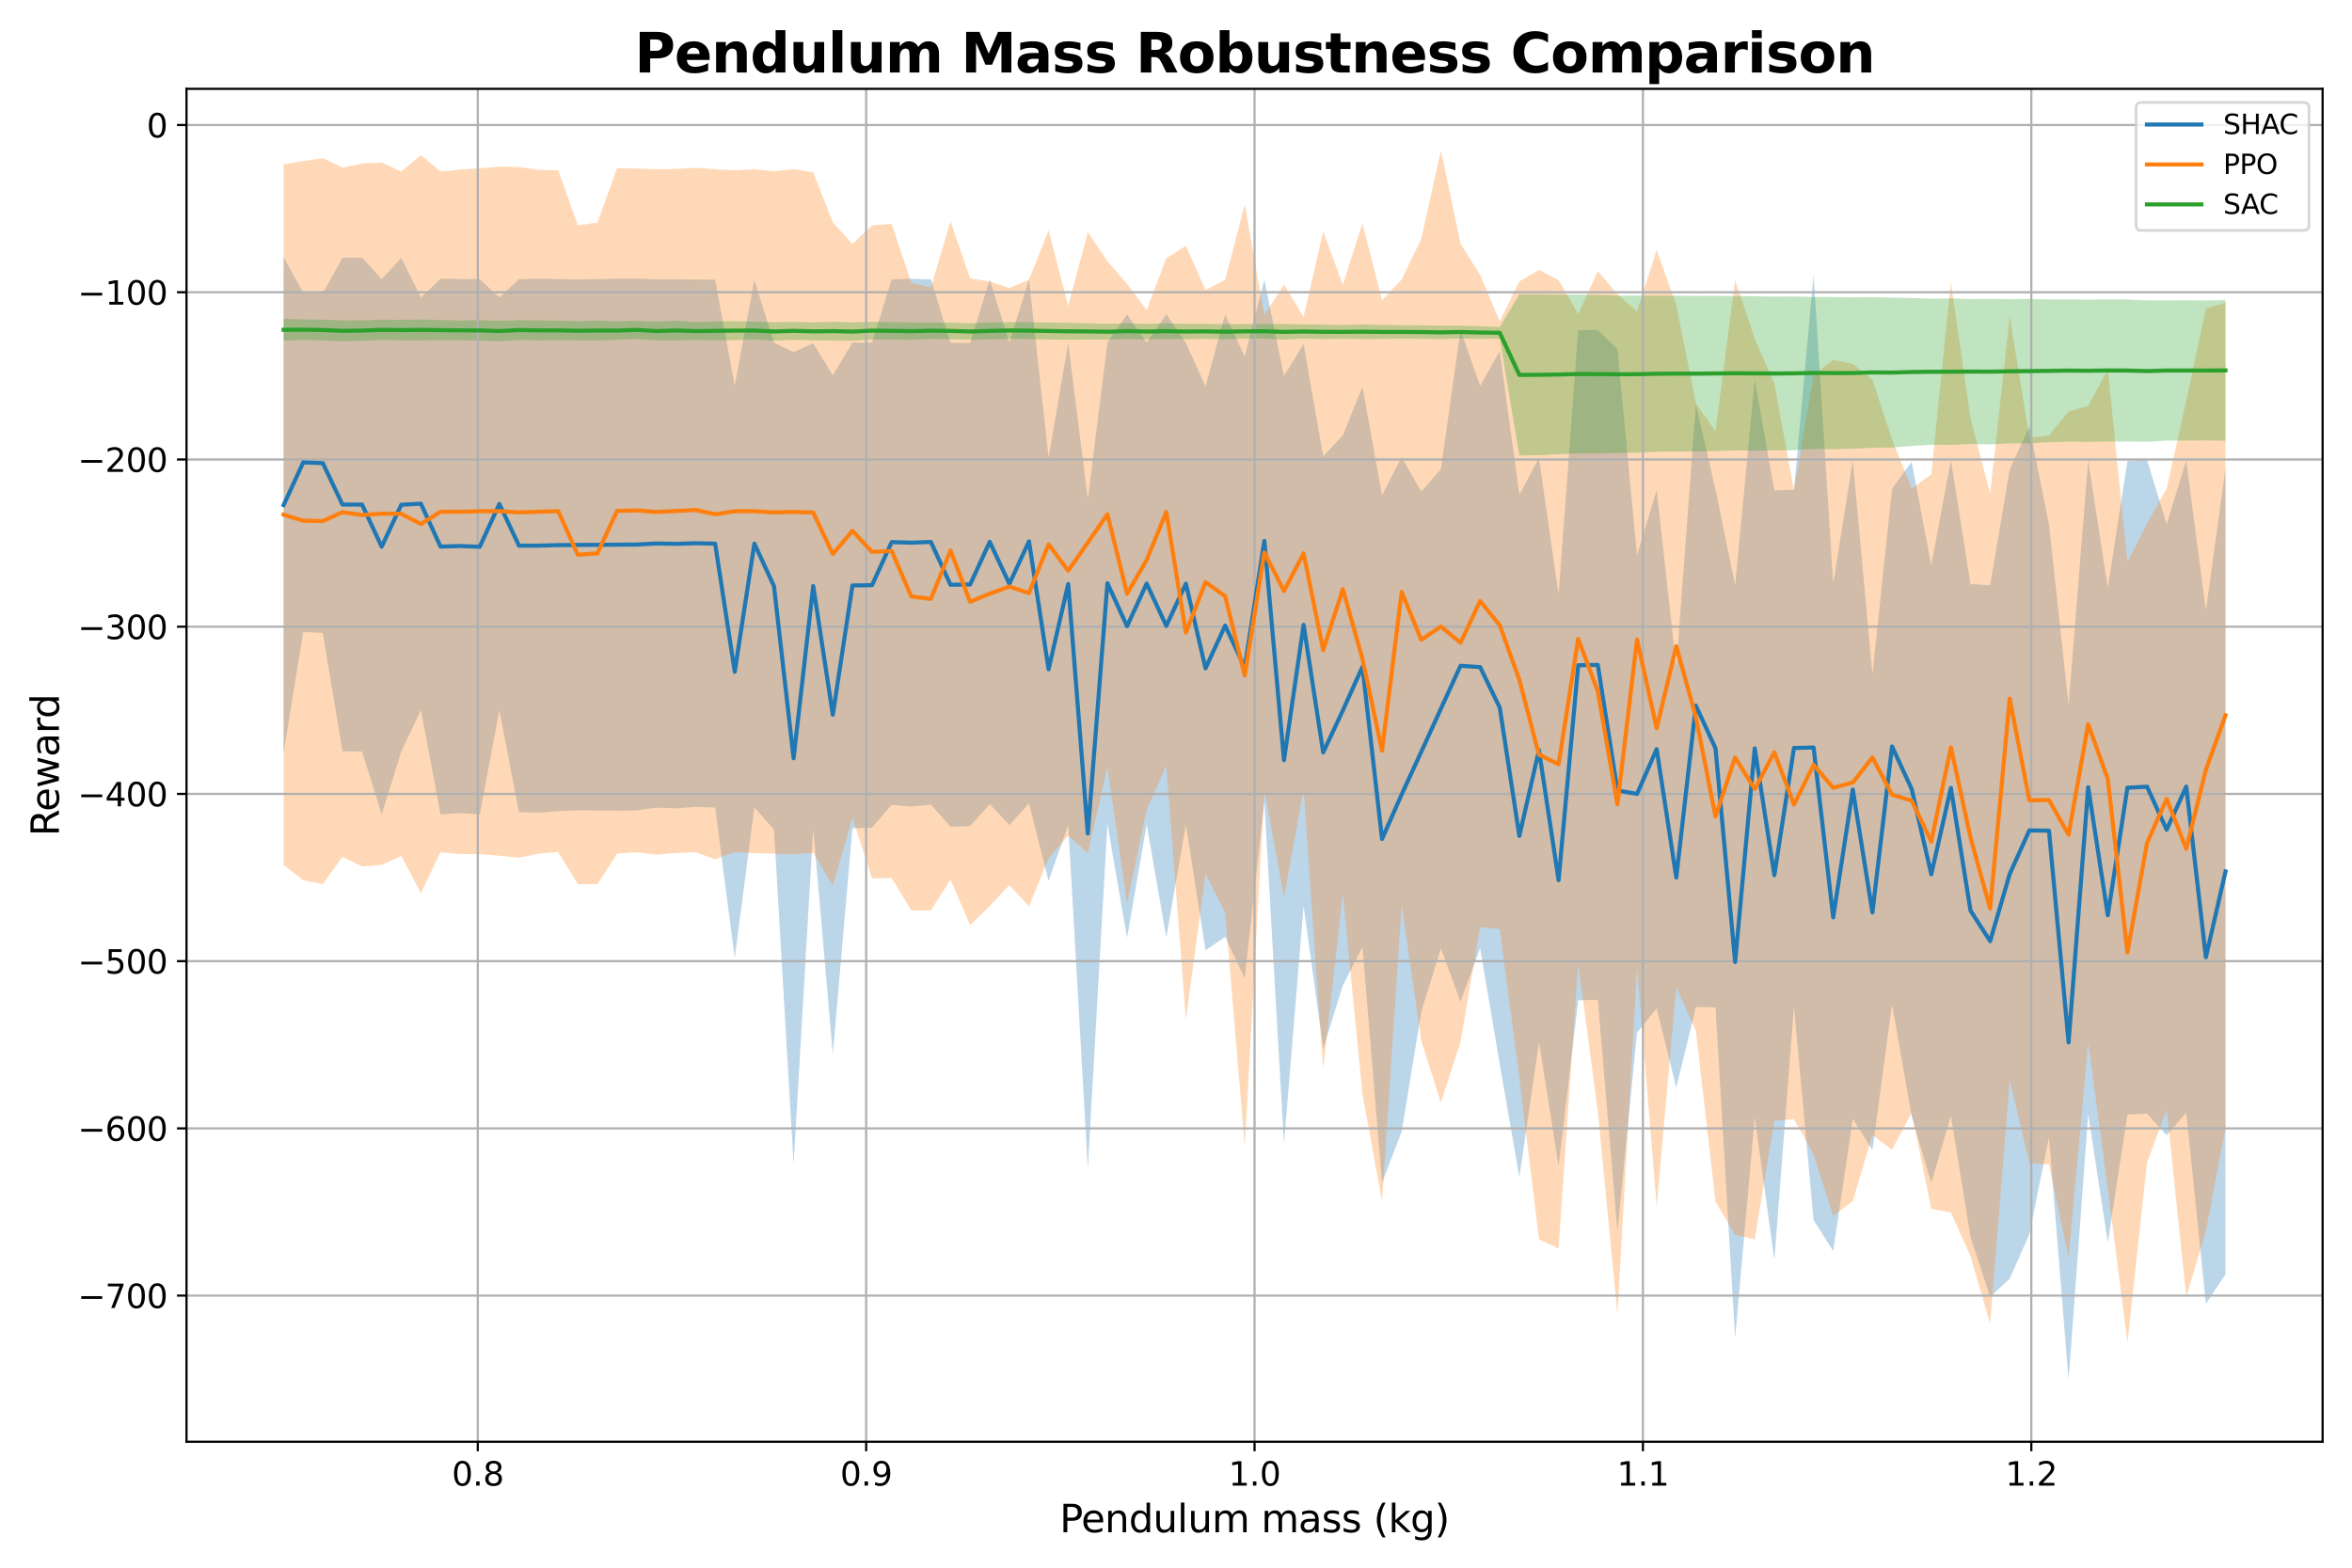 <?xml version="1.0" encoding="utf-8" standalone="no"?>
<!DOCTYPE svg PUBLIC "-//W3C//DTD SVG 1.1//EN"
  "http://www.w3.org/Graphics/SVG/1.1/DTD/svg11.dtd">
<svg xmlns:xlink="http://www.w3.org/1999/xlink" width="864pt" height="576pt" viewBox="0 0 864 576" xmlns="http://www.w3.org/2000/svg" version="1.1">
 <defs>
  <style type="text/css">*{stroke-linejoin: round; stroke-linecap: butt}</style>
 </defs>
 <g id="figure_1">
  <g id="patch_1">
   <path d="M 0 576 
L 864 576 
L 864 0 
L 0 0 
z
" style="fill: #ffffff"/>
  </g>
  <g id="axes_1">
   <g id="patch_2">
    <path d="M 68.51 529.72 
L 853.2 529.72 
L 853.2 32.64 
L 68.51 32.64 
z
" style="fill: #ffffff"/>
   </g>
   <g id="PolyCollection_1">
    <path d="M 104.178 94.516 
L 104.178 276.641 
L 111.383 232.182 
L 118.589 232.583 
L 125.795 276.04 
L 133 276.126 
L 140.206 299.22 
L 147.411 276.151 
L 154.617 260.843 
L 161.823 299.232 
L 169.028 298.752 
L 176.234 299.246 
L 183.439 261.027 
L 190.645 298.405 
L 197.851 298.549 
L 205.056 298.057 
L 212.262 297.754 
L 219.467 297.796 
L 226.673 297.863 
L 233.879 297.774 
L 241.084 296.739 
L 248.29 297.002 
L 255.495 296.49 
L 262.701 296.693 
L 269.907 351.983 
L 277.112 296.633 
L 284.318 304.789 
L 291.523 427.84 
L 298.729 304.437 
L 305.935 387.339 
L 313.14 304.354 
L 320.346 304.075 
L 327.551 295.733 
L 334.757 296.332 
L 341.963 295.63 
L 349.168 303.738 
L 356.374 303.516 
L 363.579 295.468 
L 370.785 303.17 
L 377.991 295.151 
L 385.196 323.648 
L 392.402 303.122 
L 399.607 429.069 
L 406.813 302.783 
L 414.019 344.59 
L 421.224 302.947 
L 428.43 344.434 
L 435.635 302.942 
L 442.841 349.161 
L 450.047 344.201 
L 457.252 359.403 
L 464.458 294.692 
L 471.663 420.426 
L 478.869 332.795 
L 486.075 385.265 
L 493.28 362.103 
L 500.486 347.933 
L 507.691 434.58 
L 514.897 415.776 
L 522.103 371.806 
L 529.308 348.448 
L 536.514 368.06 
L 543.719 348.399 
L 550.925 390.959 
L 558.131 432.555 
L 565.336 382.846 
L 572.542 428.362 
L 579.747 367.518 
L 586.953 367.326 
L 594.159 452.528 
L 601.364 379.383 
L 608.57 370.485 
L 615.775 399.672 
L 622.981 369.993 
L 630.187 370.099 
L 637.392 491.788 
L 644.598 410.387 
L 651.803 462.952 
L 659.009 369.698 
L 666.215 448.251 
L 673.42 459.665 
L 680.626 411.024 
L 687.831 422.633 
L 695.037 368.996 
L 702.243 410.125 
L 709.448 434.703 
L 716.654 409.972 
L 723.859 454.487 
L 731.065 476.544 
L 738.271 469.773 
L 745.476 453.462 
L 752.682 417.77 
L 759.887 507.125 
L 767.093 409.361 
L 774.299 456.474 
L 781.504 409.549 
L 788.71 409.163 
L 795.915 417.124 
L 803.121 408.827 
L 810.327 479.087 
L 817.532 468.232 
L 817.532 172.152 
L 817.532 172.152 
L 810.327 224.333 
L 803.121 169.192 
L 795.915 192.594 
L 788.71 168.929 
L 781.504 169.316 
L 774.299 216.081 
L 767.093 169.122 
L 759.887 258.886 
L 752.682 192.639 
L 745.476 156.76 
L 738.271 172.441 
L 731.065 215.056 
L 723.859 214.608 
L 716.654 169.029 
L 709.448 207.754 
L 702.243 169.675 
L 695.037 179.525 
L 687.831 247.812 
L 680.626 169.204 
L 673.42 214.435 
L 666.215 101.03 
L 659.009 179.948 
L 651.803 180.172 
L 644.598 139.536 
L 637.392 215.156 
L 630.187 179.828 
L 622.981 148.556 
L 615.775 245.16 
L 608.57 179.976 
L 601.364 204.04 
L 594.159 128.301 
L 586.953 121.278 
L 579.747 121.323 
L 572.542 218.403 
L 565.336 168.38 
L 558.131 181.748 
L 550.925 128.993 
L 543.719 141.813 
L 536.514 121.182 
L 529.308 172.355 
L 522.103 180.628 
L 514.897 167.996 
L 507.691 181.929 
L 500.486 142.086 
L 493.28 159.966 
L 486.075 167.671 
L 478.869 126.376 
L 471.663 138.172 
L 464.458 102.796 
L 457.252 131.001 
L 450.047 115.525 
L 442.841 141.971 
L 435.635 125.939 
L 428.43 115.494 
L 421.224 125.888 
L 414.019 115.575 
L 406.813 125.797 
L 399.607 183.412 
L 392.402 126.026 
L 385.196 168.171 
L 377.991 102.648 
L 370.785 125.894 
L 363.579 102.697 
L 356.374 125.989 
L 349.168 125.973 
L 341.963 102.636 
L 334.757 102.431 
L 327.551 102.638 
L 320.346 125.924 
L 313.14 125.864 
L 305.935 137.866 
L 298.729 126.114 
L 291.523 129.365 
L 284.318 125.94 
L 277.112 102.85 
L 269.907 141.654 
L 262.701 102.791 
L 255.495 102.711 
L 248.29 102.634 
L 241.084 102.646 
L 233.879 102.397 
L 226.673 102.377 
L 219.467 102.564 
L 212.262 102.701 
L 205.056 102.521 
L 197.851 102.397 
L 190.645 102.568 
L 183.439 109.304 
L 176.234 102.541 
L 169.028 102.497 
L 161.823 102.421 
L 154.617 109.323 
L 147.411 94.751 
L 140.206 102.545 
L 133 94.657 
L 125.795 94.717 
L 118.589 107.742 
L 111.383 107.61 
L 104.178 94.516 
z
" clip-path="url(#pcc182e2a56)" style="fill: #1f77b4; fill-opacity: 0.3"/>
   </g>
   <g id="PolyCollection_2">
    <path d="M 104.178 60.385 
L 104.178 317.813 
L 111.383 323.44 
L 118.589 324.815 
L 125.795 314.847 
L 133 318.351 
L 140.206 317.79 
L 147.411 314.541 
L 154.617 328.112 
L 161.823 313.112 
L 169.028 313.791 
L 176.234 313.844 
L 183.439 314.412 
L 190.645 315.152 
L 197.851 313.639 
L 205.056 313.045 
L 212.262 324.861 
L 219.467 324.865 
L 226.673 313.633 
L 233.879 313.145 
L 241.084 314.016 
L 248.29 313.448 
L 255.495 313.099 
L 262.701 315.718 
L 269.907 313.078 
L 277.112 313.495 
L 284.318 313.638 
L 291.523 313.95 
L 298.729 313.333 
L 305.935 325.423 
L 313.14 300.454 
L 320.346 322.732 
L 327.551 322.629 
L 334.757 334.506 
L 341.963 334.482 
L 349.168 323.194 
L 356.374 339.905 
L 363.579 332.882 
L 370.785 325.208 
L 377.991 333.068 
L 385.196 315.398 
L 392.402 307.048 
L 399.607 313.466 
L 406.813 281.943 
L 414.019 331.96 
L 421.224 297.594 
L 428.43 281.329 
L 435.635 374.577 
L 442.841 321.182 
L 450.047 335.225 
L 457.252 421.218 
L 464.458 290.162 
L 471.663 329.676 
L 478.869 290.17 
L 486.075 392.681 
L 493.28 328.34 
L 500.486 401.949 
L 507.691 441.396 
L 514.897 332.296 
L 522.103 382.417 
L 529.308 405.153 
L 536.514 382.818 
L 543.719 340.655 
L 550.925 341.375 
L 558.131 396.172 
L 565.336 455.357 
L 572.542 458.736 
L 579.747 354.082 
L 586.953 408.397 
L 594.159 482.944 
L 601.364 355.503 
L 608.57 443.339 
L 615.775 362.686 
L 622.981 378.799 
L 630.187 441.585 
L 637.392 453.668 
L 644.598 455.392 
L 651.803 411.817 
L 659.009 411.187 
L 666.215 424.203 
L 673.42 446.715 
L 680.626 441.287 
L 687.831 417.043 
L 695.037 422.44 
L 702.243 408.866 
L 709.448 444.114 
L 716.654 445.533 
L 723.859 461.594 
L 731.065 486.359 
L 738.271 397.048 
L 745.476 427.34 
L 752.682 427.858 
L 759.887 462.109 
L 767.093 383.057 
L 774.299 436.794 
L 781.504 493.348 
L 788.71 427.189 
L 795.915 407.559 
L 803.121 476.555 
L 810.327 452.33 
L 817.532 414.332 
L 817.532 111.248 
L 817.532 111.248 
L 810.327 113.337 
L 803.121 147.178 
L 795.915 179.526 
L 788.71 192.238 
L 781.504 206.482 
L 774.299 135.718 
L 767.093 149.145 
L 759.887 151.225 
L 752.682 160.013 
L 745.476 160.726 
L 738.271 116.339 
L 731.065 181.317 
L 723.859 153.753 
L 716.654 103.611 
L 709.448 174.254 
L 702.243 179.471 
L 695.037 161.508 
L 687.831 139.538 
L 680.626 133.715 
L 673.42 132.185 
L 666.215 137.878 
L 659.009 180.091 
L 651.803 140.995 
L 644.598 124.438 
L 637.392 103.005 
L 630.187 158.469 
L 622.981 148.231 
L 615.775 112.154 
L 608.57 91.769 
L 601.364 114.41 
L 594.159 108.092 
L 586.953 99.602 
L 579.747 115.408 
L 572.542 102.883 
L 565.336 99.204 
L 558.131 103.36 
L 550.925 118.055 
L 543.719 100.992 
L 536.514 89.481 
L 529.308 55.235 
L 522.103 87.746 
L 514.897 102.677 
L 507.691 110.316 
L 500.486 82.071 
L 493.28 104.603 
L 486.075 85.002 
L 478.869 116.484 
L 471.663 104.55 
L 464.458 115.79 
L 457.252 75.14 
L 450.047 102.853 
L 442.841 106.565 
L 435.635 90.322 
L 428.43 94.903 
L 421.224 113.89 
L 414.019 104.333 
L 406.813 95.932 
L 399.607 85.301 
L 392.402 112.367 
L 385.196 84.608 
L 377.991 102.784 
L 370.785 105.814 
L 363.579 103.378 
L 356.374 102.302 
L 349.168 81.288 
L 341.963 105.63 
L 334.757 103.823 
L 327.551 82.261 
L 320.346 82.788 
L 313.14 89.614 
L 305.935 81.711 
L 298.729 63.323 
L 291.523 62.161 
L 284.318 62.92 
L 277.112 62.186 
L 269.907 62.603 
L 262.701 62.177 
L 255.495 61.633 
L 248.29 62.082 
L 241.084 62.185 
L 233.879 61.932 
L 226.673 61.788 
L 219.467 81.758 
L 212.262 82.792 
L 205.056 62.568 
L 197.851 62.395 
L 190.645 61.349 
L 183.439 61.234 
L 176.234 61.843 
L 169.028 62.306 
L 161.823 62.981 
L 154.617 56.991 
L 147.411 63.015 
L 140.206 59.681 
L 133 60.1 
L 125.795 61.56 
L 118.589 58.105 
L 111.383 59.175 
L 104.178 60.385 
z
" clip-path="url(#pcc182e2a56)" style="fill: #ff7f0e; fill-opacity: 0.3"/>
   </g>
   <g id="PolyCollection_3">
    <path d="M 104.178 117.131 
L 104.178 125.218 
L 111.383 124.904 
L 118.589 125.079 
L 125.795 125.38 
L 133 125.222 
L 140.206 124.906 
L 147.411 125.042 
L 154.617 125.036 
L 161.823 125.006 
L 169.028 124.993 
L 176.234 125.172 
L 183.439 125.384 
L 190.645 124.911 
L 197.851 125.05 
L 205.056 124.966 
L 212.262 125.042 
L 219.467 125.129 
L 226.673 124.815 
L 233.879 124.556 
L 241.084 125.063 
L 248.29 125.038 
L 255.495 124.948 
L 262.701 125.003 
L 269.907 124.982 
L 277.112 124.733 
L 284.318 125.171 
L 291.523 124.869 
L 298.729 125.051 
L 305.935 125.119 
L 313.14 125.212 
L 320.346 124.749 
L 327.551 124.746 
L 334.757 124.856 
L 341.963 124.5 
L 349.168 124.653 
L 356.374 124.797 
L 363.579 124.701 
L 370.785 124.473 
L 377.991 124.594 
L 385.196 124.75 
L 392.402 124.85 
L 399.607 124.756 
L 406.813 124.778 
L 414.019 124.545 
L 421.224 124.649 
L 428.43 124.537 
L 435.635 124.632 
L 442.841 124.528 
L 450.047 124.642 
L 457.252 124.419 
L 464.458 124.423 
L 471.663 124.799 
L 478.869 124.411 
L 486.075 124.589 
L 493.28 124.475 
L 500.486 124.576 
L 507.691 124.531 
L 514.897 124.461 
L 522.103 124.51 
L 529.308 124.61 
L 536.514 124.325 
L 543.719 124.532 
L 550.925 124.411 
L 558.131 167.331 
L 565.336 167.279 
L 572.542 166.887 
L 579.747 166.614 
L 586.953 166.568 
L 594.159 166.434 
L 601.364 166.321 
L 608.57 165.985 
L 615.775 165.917 
L 622.981 165.865 
L 630.187 165.736 
L 637.392 165.502 
L 644.598 165.533 
L 651.803 165.482 
L 659.009 165.4 
L 666.215 164.938 
L 673.42 165.029 
L 680.626 164.869 
L 687.831 164.498 
L 695.037 164.437 
L 702.243 163.855 
L 709.448 163.431 
L 716.654 163.481 
L 723.859 163.137 
L 731.065 163.297 
L 738.271 162.92 
L 745.476 162.905 
L 752.682 162.484 
L 759.887 162.288 
L 767.093 162.369 
L 774.299 162.217 
L 781.504 162.221 
L 788.71 162.305 
L 795.915 161.862 
L 803.121 161.883 
L 810.327 161.85 
L 817.532 161.921 
L 817.532 110.263 
L 817.532 110.263 
L 810.327 110.415 
L 803.121 110.368 
L 795.915 110.384 
L 788.71 110.394 
L 781.504 110.054 
L 774.299 110.015 
L 767.093 110.085 
L 759.887 110.017 
L 752.682 110.041 
L 745.476 109.802 
L 738.271 109.928 
L 731.065 109.808 
L 723.859 109.898 
L 716.654 109.652 
L 709.448 109.771 
L 702.243 109.487 
L 695.037 109.356 
L 687.831 109.163 
L 680.626 109.255 
L 673.42 109.111 
L 666.215 109.107 
L 659.009 108.944 
L 651.803 108.978 
L 644.598 108.857 
L 637.392 108.796 
L 630.187 108.687 
L 622.981 108.722 
L 615.775 108.646 
L 608.57 108.667 
L 601.364 108.637 
L 594.159 108.594 
L 586.953 108.337 
L 579.747 108.22 
L 572.542 108.316 
L 565.336 108.165 
L 558.131 108.159 
L 550.925 120.147 
L 543.719 119.833 
L 536.514 119.651 
L 529.308 119.649 
L 522.103 119.506 
L 514.897 119.462 
L 507.691 119.38 
L 500.486 119.165 
L 493.28 119.395 
L 486.075 119.233 
L 478.869 119.192 
L 471.663 119.067 
L 464.458 118.996 
L 457.252 119.055 
L 450.047 119.121 
L 442.841 118.972 
L 435.635 118.989 
L 428.43 118.828 
L 421.224 118.978 
L 414.019 118.778 
L 406.813 118.976 
L 399.607 118.775 
L 392.402 118.591 
L 385.196 118.473 
L 377.991 118.397 
L 370.785 118.36 
L 363.579 118.462 
L 356.374 118.771 
L 349.168 118.525 
L 341.963 118.513 
L 334.757 118.48 
L 327.551 118.368 
L 320.346 118.214 
L 313.14 118.441 
L 305.935 118.198 
L 298.729 118.451 
L 291.523 118.236 
L 284.318 118.394 
L 277.112 118.172 
L 269.907 117.973 
L 262.701 118.099 
L 255.495 118.328 
L 248.29 117.798 
L 241.084 118.204 
L 233.879 117.867 
L 226.673 118.109 
L 219.467 117.77 
L 212.262 118.011 
L 205.056 117.789 
L 197.851 117.703 
L 190.645 117.639 
L 183.439 117.847 
L 176.234 117.637 
L 169.028 117.762 
L 161.823 117.576 
L 154.617 117.406 
L 147.411 117.514 
L 140.206 117.475 
L 133 117.688 
L 125.795 117.746 
L 118.589 117.43 
L 111.383 117.373 
L 104.178 117.131 
z
" clip-path="url(#pcc182e2a56)" style="fill: #2ca02c; fill-opacity: 0.3"/>
   </g>
   <g id="matplotlib.axis_1">
    <g id="xtick_1">
     <g id="line2d_1">
      <path d="M 175.513 529.72 
L 175.513 32.64 
" clip-path="url(#pcc182e2a56)" style="fill: none; stroke: #b0b0b0; stroke-width: 0.8; stroke-linecap: square"/>
     </g>
     <g id="line2d_2">
      <defs>
       <path id="m7dbadd5d5d" d="M 0 0 
L 0 3.5 
" style="stroke: #000000; stroke-width: 0.8"/>
      </defs>
      <g>
       <use xlink:href="#m7dbadd5d5d" x="175.513" y="529.72" style="stroke: #000000; stroke-width: 0.8"/>
      </g>
     </g>
     <g id="text_1">
      <!-- 0.8 -->
      <g transform="translate(165.971 545.838) scale(0.12 -0.12)">
       <defs>
        <path id="DejaVuSans-30" d="M 2034 4250 
Q 1547 4250 1301 3770 
Q 1056 3291 1056 2328 
Q 1056 1369 1301 889 
Q 1547 409 2034 409 
Q 2525 409 2770 889 
Q 3016 1369 3016 2328 
Q 3016 3291 2770 3770 
Q 2525 4250 2034 4250 
z
M 2034 4750 
Q 2819 4750 3233 4129 
Q 3647 3509 3647 2328 
Q 3647 1150 3233 529 
Q 2819 -91 2034 -91 
Q 1250 -91 836 529 
Q 422 1150 422 2328 
Q 422 3509 836 4129 
Q 1250 4750 2034 4750 
z
" transform="scale(0.016)"/>
        <path id="DejaVuSans-2e" d="M 684 794 
L 1344 794 
L 1344 0 
L 684 0 
L 684 794 
z
" transform="scale(0.016)"/>
        <path id="DejaVuSans-38" d="M 2034 2216 
Q 1584 2216 1326 1975 
Q 1069 1734 1069 1313 
Q 1069 891 1326 650 
Q 1584 409 2034 409 
Q 2484 409 2743 651 
Q 3003 894 3003 1313 
Q 3003 1734 2745 1975 
Q 2488 2216 2034 2216 
z
M 1403 2484 
Q 997 2584 770 2862 
Q 544 3141 544 3541 
Q 544 4100 942 4425 
Q 1341 4750 2034 4750 
Q 2731 4750 3128 4425 
Q 3525 4100 3525 3541 
Q 3525 3141 3298 2862 
Q 3072 2584 2669 2484 
Q 3125 2378 3379 2068 
Q 3634 1759 3634 1313 
Q 3634 634 3220 271 
Q 2806 -91 2034 -91 
Q 1263 -91 848 271 
Q 434 634 434 1313 
Q 434 1759 690 2068 
Q 947 2378 1403 2484 
z
M 1172 3481 
Q 1172 3119 1398 2916 
Q 1625 2713 2034 2713 
Q 2441 2713 2670 2916 
Q 2900 3119 2900 3481 
Q 2900 3844 2670 4047 
Q 2441 4250 2034 4250 
Q 1625 4250 1398 4047 
Q 1172 3844 1172 3481 
z
" transform="scale(0.016)"/>
       </defs>
       <use xlink:href="#DejaVuSans-30"/>
       <use xlink:href="#DejaVuSans-2e" x="63.623"/>
       <use xlink:href="#DejaVuSans-38" x="95.41"/>
      </g>
     </g>
    </g>
    <g id="xtick_2">
     <g id="line2d_3">
      <path d="M 318.184 529.72 
L 318.184 32.64 
" clip-path="url(#pcc182e2a56)" style="fill: none; stroke: #b0b0b0; stroke-width: 0.8; stroke-linecap: square"/>
     </g>
     <g id="line2d_4">
      <g>
       <use xlink:href="#m7dbadd5d5d" x="318.184" y="529.72" style="stroke: #000000; stroke-width: 0.8"/>
      </g>
     </g>
     <g id="text_2">
      <!-- 0.9 -->
      <g transform="translate(308.642 545.838) scale(0.12 -0.12)">
       <defs>
        <path id="DejaVuSans-39" d="M 703 97 
L 703 672 
Q 941 559 1184 500 
Q 1428 441 1663 441 
Q 2288 441 2617 861 
Q 2947 1281 2994 2138 
Q 2813 1869 2534 1725 
Q 2256 1581 1919 1581 
Q 1219 1581 811 2004 
Q 403 2428 403 3163 
Q 403 3881 828 4315 
Q 1253 4750 1959 4750 
Q 2769 4750 3195 4129 
Q 3622 3509 3622 2328 
Q 3622 1225 3098 567 
Q 2575 -91 1691 -91 
Q 1453 -91 1209 -44 
Q 966 3 703 97 
z
M 1959 2075 
Q 2384 2075 2632 2365 
Q 2881 2656 2881 3163 
Q 2881 3666 2632 3958 
Q 2384 4250 1959 4250 
Q 1534 4250 1286 3958 
Q 1038 3666 1038 3163 
Q 1038 2656 1286 2365 
Q 1534 2075 1959 2075 
z
" transform="scale(0.016)"/>
       </defs>
       <use xlink:href="#DejaVuSans-30"/>
       <use xlink:href="#DejaVuSans-2e" x="63.623"/>
       <use xlink:href="#DejaVuSans-39" x="95.41"/>
      </g>
     </g>
    </g>
    <g id="xtick_3">
     <g id="line2d_5">
      <path d="M 460.855 529.72 
L 460.855 32.64 
" clip-path="url(#pcc182e2a56)" style="fill: none; stroke: #b0b0b0; stroke-width: 0.8; stroke-linecap: square"/>
     </g>
     <g id="line2d_6">
      <g>
       <use xlink:href="#m7dbadd5d5d" x="460.855" y="529.72" style="stroke: #000000; stroke-width: 0.8"/>
      </g>
     </g>
     <g id="text_3">
      <!-- 1.0 -->
      <g transform="translate(451.313 545.838) scale(0.12 -0.12)">
       <defs>
        <path id="DejaVuSans-31" d="M 794 531 
L 1825 531 
L 1825 4091 
L 703 3866 
L 703 4441 
L 1819 4666 
L 2450 4666 
L 2450 531 
L 3481 531 
L 3481 0 
L 794 0 
L 794 531 
z
" transform="scale(0.016)"/>
       </defs>
       <use xlink:href="#DejaVuSans-31"/>
       <use xlink:href="#DejaVuSans-2e" x="63.623"/>
       <use xlink:href="#DejaVuSans-30" x="95.41"/>
      </g>
     </g>
    </g>
    <g id="xtick_4">
     <g id="line2d_7">
      <path d="M 603.526 529.72 
L 603.526 32.64 
" clip-path="url(#pcc182e2a56)" style="fill: none; stroke: #b0b0b0; stroke-width: 0.8; stroke-linecap: square"/>
     </g>
     <g id="line2d_8">
      <g>
       <use xlink:href="#m7dbadd5d5d" x="603.526" y="529.72" style="stroke: #000000; stroke-width: 0.8"/>
      </g>
     </g>
     <g id="text_4">
      <!-- 1.1 -->
      <g transform="translate(593.984 545.838) scale(0.12 -0.12)">
       <use xlink:href="#DejaVuSans-31"/>
       <use xlink:href="#DejaVuSans-2e" x="63.623"/>
       <use xlink:href="#DejaVuSans-31" x="95.41"/>
      </g>
     </g>
    </g>
    <g id="xtick_5">
     <g id="line2d_9">
      <path d="M 746.197 529.72 
L 746.197 32.64 
" clip-path="url(#pcc182e2a56)" style="fill: none; stroke: #b0b0b0; stroke-width: 0.8; stroke-linecap: square"/>
     </g>
     <g id="line2d_10">
      <g>
       <use xlink:href="#m7dbadd5d5d" x="746.197" y="529.72" style="stroke: #000000; stroke-width: 0.8"/>
      </g>
     </g>
     <g id="text_5">
      <!-- 1.2 -->
      <g transform="translate(736.655 545.838) scale(0.12 -0.12)">
       <defs>
        <path id="DejaVuSans-32" d="M 1228 531 
L 3431 531 
L 3431 0 
L 469 0 
L 469 531 
Q 828 903 1448 1529 
Q 2069 2156 2228 2338 
Q 2531 2678 2651 2914 
Q 2772 3150 2772 3378 
Q 2772 3750 2511 3984 
Q 2250 4219 1831 4219 
Q 1534 4219 1204 4116 
Q 875 4013 500 3803 
L 500 4441 
Q 881 4594 1212 4672 
Q 1544 4750 1819 4750 
Q 2544 4750 2975 4387 
Q 3406 4025 3406 3419 
Q 3406 3131 3298 2873 
Q 3191 2616 2906 2266 
Q 2828 2175 2409 1742 
Q 1991 1309 1228 531 
z
" transform="scale(0.016)"/>
       </defs>
       <use xlink:href="#DejaVuSans-31"/>
       <use xlink:href="#DejaVuSans-2e" x="63.623"/>
       <use xlink:href="#DejaVuSans-32" x="95.41"/>
      </g>
     </g>
    </g>
    <g id="text_6">
     <!-- Pendulum mass (kg) -->
     <g transform="translate(389.255 562.972) scale(0.14 -0.14)">
      <defs>
       <path id="DejaVuSans-50" d="M 1259 4147 
L 1259 2394 
L 2053 2394 
Q 2494 2394 2734 2622 
Q 2975 2850 2975 3272 
Q 2975 3691 2734 3919 
Q 2494 4147 2053 4147 
L 1259 4147 
z
M 628 4666 
L 2053 4666 
Q 2838 4666 3239 4311 
Q 3641 3956 3641 3272 
Q 3641 2581 3239 2228 
Q 2838 1875 2053 1875 
L 1259 1875 
L 1259 0 
L 628 0 
L 628 4666 
z
" transform="scale(0.016)"/>
       <path id="DejaVuSans-65" d="M 3597 1894 
L 3597 1613 
L 953 1613 
Q 991 1019 1311 708 
Q 1631 397 2203 397 
Q 2534 397 2845 478 
Q 3156 559 3463 722 
L 3463 178 
Q 3153 47 2828 -22 
Q 2503 -91 2169 -91 
Q 1331 -91 842 396 
Q 353 884 353 1716 
Q 353 2575 817 3079 
Q 1281 3584 2069 3584 
Q 2775 3584 3186 3129 
Q 3597 2675 3597 1894 
z
M 3022 2063 
Q 3016 2534 2758 2815 
Q 2500 3097 2075 3097 
Q 1594 3097 1305 2825 
Q 1016 2553 972 2059 
L 3022 2063 
z
" transform="scale(0.016)"/>
       <path id="DejaVuSans-6e" d="M 3513 2113 
L 3513 0 
L 2938 0 
L 2938 2094 
Q 2938 2591 2744 2837 
Q 2550 3084 2163 3084 
Q 1697 3084 1428 2787 
Q 1159 2491 1159 1978 
L 1159 0 
L 581 0 
L 581 3500 
L 1159 3500 
L 1159 2956 
Q 1366 3272 1645 3428 
Q 1925 3584 2291 3584 
Q 2894 3584 3203 3211 
Q 3513 2838 3513 2113 
z
" transform="scale(0.016)"/>
       <path id="DejaVuSans-64" d="M 2906 2969 
L 2906 4863 
L 3481 4863 
L 3481 0 
L 2906 0 
L 2906 525 
Q 2725 213 2448 61 
Q 2172 -91 1784 -91 
Q 1150 -91 751 415 
Q 353 922 353 1747 
Q 353 2572 751 3078 
Q 1150 3584 1784 3584 
Q 2172 3584 2448 3432 
Q 2725 3281 2906 2969 
z
M 947 1747 
Q 947 1113 1208 752 
Q 1469 391 1925 391 
Q 2381 391 2643 752 
Q 2906 1113 2906 1747 
Q 2906 2381 2643 2742 
Q 2381 3103 1925 3103 
Q 1469 3103 1208 2742 
Q 947 2381 947 1747 
z
" transform="scale(0.016)"/>
       <path id="DejaVuSans-75" d="M 544 1381 
L 544 3500 
L 1119 3500 
L 1119 1403 
Q 1119 906 1312 657 
Q 1506 409 1894 409 
Q 2359 409 2629 706 
Q 2900 1003 2900 1516 
L 2900 3500 
L 3475 3500 
L 3475 0 
L 2900 0 
L 2900 538 
Q 2691 219 2414 64 
Q 2138 -91 1772 -91 
Q 1169 -91 856 284 
Q 544 659 544 1381 
z
M 1991 3584 
L 1991 3584 
z
" transform="scale(0.016)"/>
       <path id="DejaVuSans-6c" d="M 603 4863 
L 1178 4863 
L 1178 0 
L 603 0 
L 603 4863 
z
" transform="scale(0.016)"/>
       <path id="DejaVuSans-6d" d="M 3328 2828 
Q 3544 3216 3844 3400 
Q 4144 3584 4550 3584 
Q 5097 3584 5394 3201 
Q 5691 2819 5691 2113 
L 5691 0 
L 5113 0 
L 5113 2094 
Q 5113 2597 4934 2840 
Q 4756 3084 4391 3084 
Q 3944 3084 3684 2787 
Q 3425 2491 3425 1978 
L 3425 0 
L 2847 0 
L 2847 2094 
Q 2847 2600 2669 2842 
Q 2491 3084 2119 3084 
Q 1678 3084 1418 2786 
Q 1159 2488 1159 1978 
L 1159 0 
L 581 0 
L 581 3500 
L 1159 3500 
L 1159 2956 
Q 1356 3278 1631 3431 
Q 1906 3584 2284 3584 
Q 2666 3584 2933 3390 
Q 3200 3197 3328 2828 
z
" transform="scale(0.016)"/>
       <path id="DejaVuSans-20" transform="scale(0.016)"/>
       <path id="DejaVuSans-61" d="M 2194 1759 
Q 1497 1759 1228 1600 
Q 959 1441 959 1056 
Q 959 750 1161 570 
Q 1363 391 1709 391 
Q 2188 391 2477 730 
Q 2766 1069 2766 1631 
L 2766 1759 
L 2194 1759 
z
M 3341 1997 
L 3341 0 
L 2766 0 
L 2766 531 
Q 2569 213 2275 61 
Q 1981 -91 1556 -91 
Q 1019 -91 701 211 
Q 384 513 384 1019 
Q 384 1609 779 1909 
Q 1175 2209 1959 2209 
L 2766 2209 
L 2766 2266 
Q 2766 2663 2505 2880 
Q 2244 3097 1772 3097 
Q 1472 3097 1187 3025 
Q 903 2953 641 2809 
L 641 3341 
Q 956 3463 1253 3523 
Q 1550 3584 1831 3584 
Q 2591 3584 2966 3190 
Q 3341 2797 3341 1997 
z
" transform="scale(0.016)"/>
       <path id="DejaVuSans-73" d="M 2834 3397 
L 2834 2853 
Q 2591 2978 2328 3040 
Q 2066 3103 1784 3103 
Q 1356 3103 1142 2972 
Q 928 2841 928 2578 
Q 928 2378 1081 2264 
Q 1234 2150 1697 2047 
L 1894 2003 
Q 2506 1872 2764 1633 
Q 3022 1394 3022 966 
Q 3022 478 2636 193 
Q 2250 -91 1575 -91 
Q 1294 -91 989 -36 
Q 684 19 347 128 
L 347 722 
Q 666 556 975 473 
Q 1284 391 1588 391 
Q 1994 391 2212 530 
Q 2431 669 2431 922 
Q 2431 1156 2273 1281 
Q 2116 1406 1581 1522 
L 1381 1569 
Q 847 1681 609 1914 
Q 372 2147 372 2553 
Q 372 3047 722 3315 
Q 1072 3584 1716 3584 
Q 2034 3584 2315 3537 
Q 2597 3491 2834 3397 
z
" transform="scale(0.016)"/>
       <path id="DejaVuSans-28" d="M 1984 4856 
Q 1566 4138 1362 3434 
Q 1159 2731 1159 2009 
Q 1159 1288 1364 580 
Q 1569 -128 1984 -844 
L 1484 -844 
Q 1016 -109 783 600 
Q 550 1309 550 2009 
Q 550 2706 781 3412 
Q 1013 4119 1484 4856 
L 1984 4856 
z
" transform="scale(0.016)"/>
       <path id="DejaVuSans-6b" d="M 581 4863 
L 1159 4863 
L 1159 1991 
L 2875 3500 
L 3609 3500 
L 1753 1863 
L 3688 0 
L 2938 0 
L 1159 1709 
L 1159 0 
L 581 0 
L 581 4863 
z
" transform="scale(0.016)"/>
       <path id="DejaVuSans-67" d="M 2906 1791 
Q 2906 2416 2648 2759 
Q 2391 3103 1925 3103 
Q 1463 3103 1205 2759 
Q 947 2416 947 1791 
Q 947 1169 1205 825 
Q 1463 481 1925 481 
Q 2391 481 2648 825 
Q 2906 1169 2906 1791 
z
M 3481 434 
Q 3481 -459 3084 -895 
Q 2688 -1331 1869 -1331 
Q 1566 -1331 1297 -1286 
Q 1028 -1241 775 -1147 
L 775 -588 
Q 1028 -725 1275 -790 
Q 1522 -856 1778 -856 
Q 2344 -856 2625 -561 
Q 2906 -266 2906 331 
L 2906 616 
Q 2728 306 2450 153 
Q 2172 0 1784 0 
Q 1141 0 747 490 
Q 353 981 353 1791 
Q 353 2603 747 3093 
Q 1141 3584 1784 3584 
Q 2172 3584 2450 3431 
Q 2728 3278 2906 2969 
L 2906 3500 
L 3481 3500 
L 3481 434 
z
" transform="scale(0.016)"/>
       <path id="DejaVuSans-29" d="M 513 4856 
L 1013 4856 
Q 1481 4119 1714 3412 
Q 1947 2706 1947 2009 
Q 1947 1309 1714 600 
Q 1481 -109 1013 -844 
L 513 -844 
Q 928 -128 1133 580 
Q 1338 1288 1338 2009 
Q 1338 2731 1133 3434 
Q 928 4138 513 4856 
z
" transform="scale(0.016)"/>
      </defs>
      <use xlink:href="#DejaVuSans-50"/>
      <use xlink:href="#DejaVuSans-65" x="56.678"/>
      <use xlink:href="#DejaVuSans-6e" x="118.201"/>
      <use xlink:href="#DejaVuSans-64" x="181.58"/>
      <use xlink:href="#DejaVuSans-75" x="245.057"/>
      <use xlink:href="#DejaVuSans-6c" x="308.436"/>
      <use xlink:href="#DejaVuSans-75" x="336.219"/>
      <use xlink:href="#DejaVuSans-6d" x="399.598"/>
      <use xlink:href="#DejaVuSans-20" x="497.01"/>
      <use xlink:href="#DejaVuSans-6d" x="528.797"/>
      <use xlink:href="#DejaVuSans-61" x="626.209"/>
      <use xlink:href="#DejaVuSans-73" x="687.488"/>
      <use xlink:href="#DejaVuSans-73" x="739.588"/>
      <use xlink:href="#DejaVuSans-20" x="791.688"/>
      <use xlink:href="#DejaVuSans-28" x="823.475"/>
      <use xlink:href="#DejaVuSans-6b" x="862.488"/>
      <use xlink:href="#DejaVuSans-67" x="920.398"/>
      <use xlink:href="#DejaVuSans-29" x="983.875"/>
     </g>
    </g>
   </g>
   <g id="matplotlib.axis_2">
    <g id="ytick_1">
     <g id="line2d_11">
      <path d="M 68.51 476.032 
L 853.2 476.032 
" clip-path="url(#pcc182e2a56)" style="fill: none; stroke: #b0b0b0; stroke-width: 0.8; stroke-linecap: square"/>
     </g>
     <g id="line2d_12">
      <defs>
       <path id="m1cc779ca81" d="M 0 0 
L -3.5 0 
" style="stroke: #000000; stroke-width: 0.8"/>
      </defs>
      <g>
       <use xlink:href="#m1cc779ca81" x="68.51" y="476.032" style="stroke: #000000; stroke-width: 0.8"/>
      </g>
     </g>
     <g id="text_7">
      <!-- −700 -->
      <g transform="translate(28.549 480.591) scale(0.12 -0.12)">
       <defs>
        <path id="DejaVuSans-2212" d="M 678 2272 
L 4684 2272 
L 4684 1741 
L 678 1741 
L 678 2272 
z
" transform="scale(0.016)"/>
        <path id="DejaVuSans-37" d="M 525 4666 
L 3525 4666 
L 3525 4397 
L 1831 0 
L 1172 0 
L 2766 4134 
L 525 4134 
L 525 4666 
z
" transform="scale(0.016)"/>
       </defs>
       <use xlink:href="#DejaVuSans-2212"/>
       <use xlink:href="#DejaVuSans-37" x="83.789"/>
       <use xlink:href="#DejaVuSans-30" x="147.412"/>
       <use xlink:href="#DejaVuSans-30" x="211.035"/>
      </g>
     </g>
    </g>
    <g id="ytick_2">
     <g id="line2d_13">
      <path d="M 68.51 414.59 
L 853.2 414.59 
" clip-path="url(#pcc182e2a56)" style="fill: none; stroke: #b0b0b0; stroke-width: 0.8; stroke-linecap: square"/>
     </g>
     <g id="line2d_14">
      <g>
       <use xlink:href="#m1cc779ca81" x="68.51" y="414.59" style="stroke: #000000; stroke-width: 0.8"/>
      </g>
     </g>
     <g id="text_8">
      <!-- −600 -->
      <g transform="translate(28.549 419.149) scale(0.12 -0.12)">
       <defs>
        <path id="DejaVuSans-36" d="M 2113 2584 
Q 1688 2584 1439 2293 
Q 1191 2003 1191 1497 
Q 1191 994 1439 701 
Q 1688 409 2113 409 
Q 2538 409 2786 701 
Q 3034 994 3034 1497 
Q 3034 2003 2786 2293 
Q 2538 2584 2113 2584 
z
M 3366 4563 
L 3366 3988 
Q 3128 4100 2886 4159 
Q 2644 4219 2406 4219 
Q 1781 4219 1451 3797 
Q 1122 3375 1075 2522 
Q 1259 2794 1537 2939 
Q 1816 3084 2150 3084 
Q 2853 3084 3261 2657 
Q 3669 2231 3669 1497 
Q 3669 778 3244 343 
Q 2819 -91 2113 -91 
Q 1303 -91 875 529 
Q 447 1150 447 2328 
Q 447 3434 972 4092 
Q 1497 4750 2381 4750 
Q 2619 4750 2861 4703 
Q 3103 4656 3366 4563 
z
" transform="scale(0.016)"/>
       </defs>
       <use xlink:href="#DejaVuSans-2212"/>
       <use xlink:href="#DejaVuSans-36" x="83.789"/>
       <use xlink:href="#DejaVuSans-30" x="147.412"/>
       <use xlink:href="#DejaVuSans-30" x="211.035"/>
      </g>
     </g>
    </g>
    <g id="ytick_3">
     <g id="line2d_15">
      <path d="M 68.51 353.148 
L 853.2 353.148 
" clip-path="url(#pcc182e2a56)" style="fill: none; stroke: #b0b0b0; stroke-width: 0.8; stroke-linecap: square"/>
     </g>
     <g id="line2d_16">
      <g>
       <use xlink:href="#m1cc779ca81" x="68.51" y="353.148" style="stroke: #000000; stroke-width: 0.8"/>
      </g>
     </g>
     <g id="text_9">
      <!-- −500 -->
      <g transform="translate(28.549 357.707) scale(0.12 -0.12)">
       <defs>
        <path id="DejaVuSans-35" d="M 691 4666 
L 3169 4666 
L 3169 4134 
L 1269 4134 
L 1269 2991 
Q 1406 3038 1543 3061 
Q 1681 3084 1819 3084 
Q 2600 3084 3056 2656 
Q 3513 2228 3513 1497 
Q 3513 744 3044 326 
Q 2575 -91 1722 -91 
Q 1428 -91 1123 -41 
Q 819 9 494 109 
L 494 744 
Q 775 591 1075 516 
Q 1375 441 1709 441 
Q 2250 441 2565 725 
Q 2881 1009 2881 1497 
Q 2881 1984 2565 2268 
Q 2250 2553 1709 2553 
Q 1456 2553 1204 2497 
Q 953 2441 691 2322 
L 691 4666 
z
" transform="scale(0.016)"/>
       </defs>
       <use xlink:href="#DejaVuSans-2212"/>
       <use xlink:href="#DejaVuSans-35" x="83.789"/>
       <use xlink:href="#DejaVuSans-30" x="147.412"/>
       <use xlink:href="#DejaVuSans-30" x="211.035"/>
      </g>
     </g>
    </g>
    <g id="ytick_4">
     <g id="line2d_17">
      <path d="M 68.51 291.705 
L 853.2 291.705 
" clip-path="url(#pcc182e2a56)" style="fill: none; stroke: #b0b0b0; stroke-width: 0.8; stroke-linecap: square"/>
     </g>
     <g id="line2d_18">
      <g>
       <use xlink:href="#m1cc779ca81" x="68.51" y="291.705" style="stroke: #000000; stroke-width: 0.8"/>
      </g>
     </g>
     <g id="text_10">
      <!-- −400 -->
      <g transform="translate(28.549 296.265) scale(0.12 -0.12)">
       <defs>
        <path id="DejaVuSans-34" d="M 2419 4116 
L 825 1625 
L 2419 1625 
L 2419 4116 
z
M 2253 4666 
L 3047 4666 
L 3047 1625 
L 3713 1625 
L 3713 1100 
L 3047 1100 
L 3047 0 
L 2419 0 
L 2419 1100 
L 313 1100 
L 313 1709 
L 2253 4666 
z
" transform="scale(0.016)"/>
       </defs>
       <use xlink:href="#DejaVuSans-2212"/>
       <use xlink:href="#DejaVuSans-34" x="83.789"/>
       <use xlink:href="#DejaVuSans-30" x="147.412"/>
       <use xlink:href="#DejaVuSans-30" x="211.035"/>
      </g>
     </g>
    </g>
    <g id="ytick_5">
     <g id="line2d_19">
      <path d="M 68.51 230.263 
L 853.2 230.263 
" clip-path="url(#pcc182e2a56)" style="fill: none; stroke: #b0b0b0; stroke-width: 0.8; stroke-linecap: square"/>
     </g>
     <g id="line2d_20">
      <g>
       <use xlink:href="#m1cc779ca81" x="68.51" y="230.263" style="stroke: #000000; stroke-width: 0.8"/>
      </g>
     </g>
     <g id="text_11">
      <!-- −300 -->
      <g transform="translate(28.549 234.822) scale(0.12 -0.12)">
       <defs>
        <path id="DejaVuSans-33" d="M 2597 2516 
Q 3050 2419 3304 2112 
Q 3559 1806 3559 1356 
Q 3559 666 3084 287 
Q 2609 -91 1734 -91 
Q 1441 -91 1130 -33 
Q 819 25 488 141 
L 488 750 
Q 750 597 1062 519 
Q 1375 441 1716 441 
Q 2309 441 2620 675 
Q 2931 909 2931 1356 
Q 2931 1769 2642 2001 
Q 2353 2234 1838 2234 
L 1294 2234 
L 1294 2753 
L 1863 2753 
Q 2328 2753 2575 2939 
Q 2822 3125 2822 3475 
Q 2822 3834 2567 4026 
Q 2313 4219 1838 4219 
Q 1578 4219 1281 4162 
Q 984 4106 628 3988 
L 628 4550 
Q 988 4650 1302 4700 
Q 1616 4750 1894 4750 
Q 2613 4750 3031 4423 
Q 3450 4097 3450 3541 
Q 3450 3153 3228 2886 
Q 3006 2619 2597 2516 
z
" transform="scale(0.016)"/>
       </defs>
       <use xlink:href="#DejaVuSans-2212"/>
       <use xlink:href="#DejaVuSans-33" x="83.789"/>
       <use xlink:href="#DejaVuSans-30" x="147.412"/>
       <use xlink:href="#DejaVuSans-30" x="211.035"/>
      </g>
     </g>
    </g>
    <g id="ytick_6">
     <g id="line2d_21">
      <path d="M 68.51 168.821 
L 853.2 168.821 
" clip-path="url(#pcc182e2a56)" style="fill: none; stroke: #b0b0b0; stroke-width: 0.8; stroke-linecap: square"/>
     </g>
     <g id="line2d_22">
      <g>
       <use xlink:href="#m1cc779ca81" x="68.51" y="168.821" style="stroke: #000000; stroke-width: 0.8"/>
      </g>
     </g>
     <g id="text_12">
      <!-- −200 -->
      <g transform="translate(28.549 173.38) scale(0.12 -0.12)">
       <use xlink:href="#DejaVuSans-2212"/>
       <use xlink:href="#DejaVuSans-32" x="83.789"/>
       <use xlink:href="#DejaVuSans-30" x="147.412"/>
       <use xlink:href="#DejaVuSans-30" x="211.035"/>
      </g>
     </g>
    </g>
    <g id="ytick_7">
     <g id="line2d_23">
      <path d="M 68.51 107.379 
L 853.2 107.379 
" clip-path="url(#pcc182e2a56)" style="fill: none; stroke: #b0b0b0; stroke-width: 0.8; stroke-linecap: square"/>
     </g>
     <g id="line2d_24">
      <g>
       <use xlink:href="#m1cc779ca81" x="68.51" y="107.379" style="stroke: #000000; stroke-width: 0.8"/>
      </g>
     </g>
     <g id="text_13">
      <!-- −100 -->
      <g transform="translate(28.549 111.938) scale(0.12 -0.12)">
       <use xlink:href="#DejaVuSans-2212"/>
       <use xlink:href="#DejaVuSans-31" x="83.789"/>
       <use xlink:href="#DejaVuSans-30" x="147.412"/>
       <use xlink:href="#DejaVuSans-30" x="211.035"/>
      </g>
     </g>
    </g>
    <g id="ytick_8">
     <g id="line2d_25">
      <path d="M 68.51 45.936 
L 853.2 45.936 
" clip-path="url(#pcc182e2a56)" style="fill: none; stroke: #b0b0b0; stroke-width: 0.8; stroke-linecap: square"/>
     </g>
     <g id="line2d_26">
      <g>
       <use xlink:href="#m1cc779ca81" x="68.51" y="45.936" style="stroke: #000000; stroke-width: 0.8"/>
      </g>
     </g>
     <g id="text_14">
      <!-- 0 -->
      <g transform="translate(53.875 50.496) scale(0.12 -0.12)">
       <use xlink:href="#DejaVuSans-30"/>
      </g>
     </g>
    </g>
    <g id="text_15">
     <!-- Reward -->
     <g transform="translate(21.638 307.25) rotate(-90) scale(0.14 -0.14)">
      <defs>
       <path id="DejaVuSans-52" d="M 2841 2188 
Q 3044 2119 3236 1894 
Q 3428 1669 3622 1275 
L 4263 0 
L 3584 0 
L 2988 1197 
Q 2756 1666 2539 1819 
Q 2322 1972 1947 1972 
L 1259 1972 
L 1259 0 
L 628 0 
L 628 4666 
L 2053 4666 
Q 2853 4666 3247 4331 
Q 3641 3997 3641 3322 
Q 3641 2881 3436 2590 
Q 3231 2300 2841 2188 
z
M 1259 4147 
L 1259 2491 
L 2053 2491 
Q 2509 2491 2742 2702 
Q 2975 2913 2975 3322 
Q 2975 3731 2742 3939 
Q 2509 4147 2053 4147 
L 1259 4147 
z
" transform="scale(0.016)"/>
       <path id="DejaVuSans-77" d="M 269 3500 
L 844 3500 
L 1563 769 
L 2278 3500 
L 2956 3500 
L 3675 769 
L 4391 3500 
L 4966 3500 
L 4050 0 
L 3372 0 
L 2619 2869 
L 1863 0 
L 1184 0 
L 269 3500 
z
" transform="scale(0.016)"/>
       <path id="DejaVuSans-72" d="M 2631 2963 
Q 2534 3019 2420 3045 
Q 2306 3072 2169 3072 
Q 1681 3072 1420 2755 
Q 1159 2438 1159 1844 
L 1159 0 
L 581 0 
L 581 3500 
L 1159 3500 
L 1159 2956 
Q 1341 3275 1631 3429 
Q 1922 3584 2338 3584 
Q 2397 3584 2469 3576 
Q 2541 3569 2628 3553 
L 2631 2963 
z
" transform="scale(0.016)"/>
      </defs>
      <use xlink:href="#DejaVuSans-52"/>
      <use xlink:href="#DejaVuSans-65" x="64.982"/>
      <use xlink:href="#DejaVuSans-77" x="126.506"/>
      <use xlink:href="#DejaVuSans-61" x="208.293"/>
      <use xlink:href="#DejaVuSans-72" x="269.572"/>
      <use xlink:href="#DejaVuSans-64" x="308.936"/>
     </g>
    </g>
   </g>
   <g id="line2d_27">
    <path d="M 104.178 185.578 
L 111.383 169.896 
L 118.589 170.163 
L 125.795 185.378 
L 133 185.391 
L 140.206 200.882 
L 147.411 185.451 
L 154.617 185.083 
L 161.823 200.827 
L 169.028 200.624 
L 176.234 200.894 
L 183.439 185.165 
L 190.645 200.486 
L 197.851 200.473 
L 205.056 200.289 
L 212.262 200.227 
L 219.467 200.18 
L 226.673 200.12 
L 233.879 200.085 
L 241.084 199.693 
L 248.29 199.818 
L 255.495 199.6 
L 262.701 199.742 
L 269.907 246.819 
L 277.112 199.741 
L 284.318 215.365 
L 291.523 278.603 
L 298.729 215.275 
L 305.935 262.602 
L 313.14 215.109 
L 320.346 214.999 
L 327.551 199.186 
L 334.757 199.381 
L 341.963 199.133 
L 349.168 214.856 
L 356.374 214.753 
L 363.579 199.083 
L 370.785 214.532 
L 377.991 198.9 
L 385.196 245.909 
L 392.402 214.574 
L 399.607 306.241 
L 406.813 214.29 
L 414.019 230.083 
L 421.224 214.417 
L 428.43 229.964 
L 435.635 214.441 
L 442.841 245.566 
L 450.047 229.863 
L 457.252 245.202 
L 464.458 198.744 
L 471.663 279.299 
L 478.869 229.585 
L 486.075 276.468 
L 493.28 261.034 
L 500.486 245.01 
L 507.691 308.255 
L 514.897 291.886 
L 522.103 276.217 
L 529.308 260.402 
L 536.514 244.621 
L 543.719 245.106 
L 550.925 259.976 
L 558.131 307.152 
L 565.336 275.613 
L 572.542 323.383 
L 579.747 244.42 
L 586.953 244.302 
L 594.159 290.414 
L 601.364 291.711 
L 608.57 275.231 
L 615.775 322.416 
L 622.981 259.275 
L 630.187 274.963 
L 637.392 353.472 
L 644.598 274.962 
L 651.803 321.562 
L 659.009 274.823 
L 666.215 274.641 
L 673.42 337.05 
L 680.626 290.114 
L 687.831 335.222 
L 695.037 274.261 
L 702.243 289.9 
L 709.448 321.228 
L 716.654 289.5 
L 723.859 334.548 
L 731.065 345.8 
L 738.271 321.107 
L 745.476 305.111 
L 752.682 305.205 
L 759.887 383.006 
L 767.093 289.241 
L 774.299 336.278 
L 781.504 289.433 
L 788.71 289.046 
L 795.915 304.859 
L 803.121 289.009 
L 810.327 351.71 
L 817.532 320.192 
" clip-path="url(#pcc182e2a56)" style="fill: none; stroke: #1f77b4; stroke-width: 1.5; stroke-linecap: square"/>
   </g>
   <g id="line2d_28">
    <path d="M 104.178 189.099 
L 111.383 191.308 
L 118.589 191.46 
L 125.795 188.203 
L 133 189.226 
L 140.206 188.736 
L 147.411 188.778 
L 154.617 192.551 
L 161.823 188.047 
L 169.028 188.048 
L 176.234 187.843 
L 183.439 187.823 
L 190.645 188.25 
L 197.851 188.017 
L 205.056 187.806 
L 212.262 203.827 
L 219.467 203.312 
L 226.673 187.71 
L 233.879 187.538 
L 241.084 188.101 
L 248.29 187.765 
L 255.495 187.366 
L 262.701 188.948 
L 269.907 187.84 
L 277.112 187.84 
L 284.318 188.279 
L 291.523 188.056 
L 298.729 188.328 
L 305.935 203.567 
L 313.14 195.034 
L 320.346 202.76 
L 327.551 202.445 
L 334.757 219.165 
L 341.963 220.056 
L 349.168 202.241 
L 356.374 221.103 
L 363.579 218.13 
L 370.785 215.511 
L 377.991 217.926 
L 385.196 200.003 
L 392.402 209.708 
L 399.607 199.383 
L 406.813 188.937 
L 414.019 218.147 
L 421.224 205.742 
L 428.43 188.116 
L 435.635 232.45 
L 442.841 213.874 
L 450.047 219.039 
L 457.252 248.179 
L 464.458 202.976 
L 471.663 217.113 
L 478.869 203.327 
L 486.075 238.841 
L 493.28 216.472 
L 500.486 242.01 
L 507.691 275.856 
L 514.897 217.486 
L 522.103 235.082 
L 529.308 230.194 
L 536.514 236.15 
L 543.719 220.823 
L 550.925 229.715 
L 558.131 249.766 
L 565.336 277.281 
L 572.542 280.81 
L 579.747 234.745 
L 586.953 254 
L 594.159 295.518 
L 601.364 234.957 
L 608.57 267.554 
L 615.775 237.42 
L 622.981 263.515 
L 630.187 300.027 
L 637.392 278.337 
L 644.598 289.915 
L 651.803 276.406 
L 659.009 295.639 
L 666.215 281.04 
L 673.42 289.45 
L 680.626 287.501 
L 687.831 278.29 
L 695.037 291.974 
L 702.243 294.168 
L 709.448 309.184 
L 716.654 274.572 
L 723.859 307.673 
L 731.065 333.838 
L 738.271 256.694 
L 745.476 294.033 
L 752.682 293.936 
L 759.887 306.667 
L 767.093 266.101 
L 774.299 286.256 
L 781.504 349.915 
L 788.71 309.713 
L 795.915 293.543 
L 803.121 311.866 
L 810.327 282.834 
L 817.532 262.79 
" clip-path="url(#pcc182e2a56)" style="fill: none; stroke: #ff7f0e; stroke-width: 1.5; stroke-linecap: square"/>
   </g>
   <g id="line2d_29">
    <path d="M 104.178 121.175 
L 111.383 121.139 
L 118.589 121.255 
L 125.795 121.563 
L 133 121.455 
L 140.206 121.19 
L 147.411 121.278 
L 154.617 121.221 
L 161.823 121.291 
L 169.028 121.378 
L 176.234 121.405 
L 183.439 121.615 
L 190.645 121.275 
L 197.851 121.377 
L 205.056 121.377 
L 212.262 121.526 
L 219.467 121.449 
L 226.673 121.462 
L 233.879 121.211 
L 241.084 121.634 
L 248.29 121.418 
L 255.495 121.638 
L 262.701 121.551 
L 269.907 121.478 
L 277.112 121.453 
L 284.318 121.783 
L 291.523 121.552 
L 298.729 121.751 
L 305.935 121.658 
L 313.14 121.827 
L 320.346 121.482 
L 327.551 121.557 
L 334.757 121.668 
L 341.963 121.507 
L 349.168 121.589 
L 356.374 121.784 
L 363.579 121.582 
L 370.785 121.417 
L 377.991 121.495 
L 385.196 121.611 
L 392.402 121.721 
L 399.607 121.766 
L 406.813 121.877 
L 414.019 121.661 
L 421.224 121.813 
L 428.43 121.682 
L 435.635 121.81 
L 442.841 121.75 
L 450.047 121.881 
L 457.252 121.737 
L 464.458 121.71 
L 471.663 121.933 
L 478.869 121.801 
L 486.075 121.911 
L 493.28 121.935 
L 500.486 121.87 
L 507.691 121.956 
L 514.897 121.961 
L 522.103 122.008 
L 529.308 122.13 
L 536.514 121.988 
L 543.719 122.183 
L 550.925 122.279 
L 558.131 137.745 
L 565.336 137.722 
L 572.542 137.601 
L 579.747 137.417 
L 586.953 137.452 
L 594.159 137.514 
L 601.364 137.479 
L 608.57 137.326 
L 615.775 137.282 
L 622.981 137.294 
L 630.187 137.212 
L 637.392 137.149 
L 644.598 137.195 
L 651.803 137.23 
L 659.009 137.172 
L 666.215 137.022 
L 673.42 137.07 
L 680.626 137.062 
L 687.831 136.83 
L 695.037 136.896 
L 702.243 136.671 
L 709.448 136.601 
L 716.654 136.567 
L 723.859 136.518 
L 731.065 136.552 
L 738.271 136.424 
L 745.476 136.354 
L 752.682 136.263 
L 759.887 136.153 
L 767.093 136.227 
L 774.299 136.116 
L 781.504 136.137 
L 788.71 136.35 
L 795.915 136.123 
L 803.121 136.126 
L 810.327 136.132 
L 817.532 136.092 
" clip-path="url(#pcc182e2a56)" style="fill: none; stroke: #2ca02c; stroke-width: 1.5; stroke-linecap: square"/>
   </g>
   <g id="patch_3">
    <path d="M 68.51 529.72 
L 68.51 32.64 
" style="fill: none; stroke: #000000; stroke-width: 0.8; stroke-linejoin: miter; stroke-linecap: square"/>
   </g>
   <g id="patch_4">
    <path d="M 853.2 529.72 
L 853.2 32.64 
" style="fill: none; stroke: #000000; stroke-width: 0.8; stroke-linejoin: miter; stroke-linecap: square"/>
   </g>
   <g id="patch_5">
    <path d="M 68.51 529.72 
L 853.2 529.72 
" style="fill: none; stroke: #000000; stroke-width: 0.8; stroke-linejoin: miter; stroke-linecap: square"/>
   </g>
   <g id="patch_6">
    <path d="M 68.51 32.64 
L 853.2 32.64 
" style="fill: none; stroke: #000000; stroke-width: 0.8; stroke-linejoin: miter; stroke-linecap: square"/>
   </g>
   <g id="text_16">
    <!-- Pendulum Mass Robustness Comparison -->
    <g transform="translate(233.114 26.64) scale(0.2 -0.2)">
     <defs>
      <path id="DejaVuSans-Bold-50" d="M 588 4666 
L 2584 4666 
Q 3475 4666 3951 4270 
Q 4428 3875 4428 3144 
Q 4428 2409 3951 2014 
Q 3475 1619 2584 1619 
L 1791 1619 
L 1791 0 
L 588 0 
L 588 4666 
z
M 1791 3794 
L 1791 2491 
L 2456 2491 
Q 2806 2491 2997 2661 
Q 3188 2831 3188 3144 
Q 3188 3456 2997 3625 
Q 2806 3794 2456 3794 
L 1791 3794 
z
" transform="scale(0.016)"/>
      <path id="DejaVuSans-Bold-65" d="M 4031 1759 
L 4031 1441 
L 1416 1441 
Q 1456 1047 1700 850 
Q 1944 653 2381 653 
Q 2734 653 3104 758 
Q 3475 863 3866 1075 
L 3866 213 
Q 3469 63 3072 -14 
Q 2675 -91 2278 -91 
Q 1328 -91 801 392 
Q 275 875 275 1747 
Q 275 2603 792 3093 
Q 1309 3584 2216 3584 
Q 3041 3584 3536 3087 
Q 4031 2591 4031 1759 
z
M 2881 2131 
Q 2881 2450 2695 2645 
Q 2509 2841 2209 2841 
Q 1884 2841 1681 2658 
Q 1478 2475 1428 2131 
L 2881 2131 
z
" transform="scale(0.016)"/>
      <path id="DejaVuSans-Bold-6e" d="M 4056 2131 
L 4056 0 
L 2931 0 
L 2931 347 
L 2931 1631 
Q 2931 2084 2911 2256 
Q 2891 2428 2841 2509 
Q 2775 2619 2662 2680 
Q 2550 2741 2406 2741 
Q 2056 2741 1856 2470 
Q 1656 2200 1656 1722 
L 1656 0 
L 538 0 
L 538 3500 
L 1656 3500 
L 1656 2988 
Q 1909 3294 2193 3439 
Q 2478 3584 2822 3584 
Q 3428 3584 3742 3212 
Q 4056 2841 4056 2131 
z
" transform="scale(0.016)"/>
      <path id="DejaVuSans-Bold-64" d="M 2919 2988 
L 2919 4863 
L 4044 4863 
L 4044 0 
L 2919 0 
L 2919 506 
Q 2688 197 2409 53 
Q 2131 -91 1766 -91 
Q 1119 -91 703 423 
Q 288 938 288 1747 
Q 288 2556 703 3070 
Q 1119 3584 1766 3584 
Q 2128 3584 2408 3439 
Q 2688 3294 2919 2988 
z
M 2181 722 
Q 2541 722 2730 984 
Q 2919 1247 2919 1747 
Q 2919 2247 2730 2509 
Q 2541 2772 2181 2772 
Q 1825 2772 1636 2509 
Q 1447 2247 1447 1747 
Q 1447 1247 1636 984 
Q 1825 722 2181 722 
z
" transform="scale(0.016)"/>
      <path id="DejaVuSans-Bold-75" d="M 500 1363 
L 500 3500 
L 1625 3500 
L 1625 3150 
Q 1625 2866 1622 2436 
Q 1619 2006 1619 1863 
Q 1619 1441 1641 1255 
Q 1663 1069 1716 984 
Q 1784 875 1895 815 
Q 2006 756 2150 756 
Q 2500 756 2700 1025 
Q 2900 1294 2900 1772 
L 2900 3500 
L 4019 3500 
L 4019 0 
L 2900 0 
L 2900 506 
Q 2647 200 2364 54 
Q 2081 -91 1741 -91 
Q 1134 -91 817 281 
Q 500 653 500 1363 
z
" transform="scale(0.016)"/>
      <path id="DejaVuSans-Bold-6c" d="M 538 4863 
L 1656 4863 
L 1656 0 
L 538 0 
L 538 4863 
z
" transform="scale(0.016)"/>
      <path id="DejaVuSans-Bold-6d" d="M 3781 2919 
Q 3994 3244 4286 3414 
Q 4578 3584 4928 3584 
Q 5531 3584 5847 3212 
Q 6163 2841 6163 2131 
L 6163 0 
L 5038 0 
L 5038 1825 
Q 5041 1866 5042 1909 
Q 5044 1953 5044 2034 
Q 5044 2406 4934 2573 
Q 4825 2741 4581 2741 
Q 4263 2741 4089 2478 
Q 3916 2216 3909 1719 
L 3909 0 
L 2784 0 
L 2784 1825 
Q 2784 2406 2684 2573 
Q 2584 2741 2328 2741 
Q 2006 2741 1831 2477 
Q 1656 2213 1656 1722 
L 1656 0 
L 531 0 
L 531 3500 
L 1656 3500 
L 1656 2988 
Q 1863 3284 2130 3434 
Q 2397 3584 2719 3584 
Q 3081 3584 3359 3409 
Q 3638 3234 3781 2919 
z
" transform="scale(0.016)"/>
      <path id="DejaVuSans-Bold-20" transform="scale(0.016)"/>
      <path id="DejaVuSans-Bold-4d" d="M 588 4666 
L 2119 4666 
L 3181 2169 
L 4250 4666 
L 5778 4666 
L 5778 0 
L 4641 0 
L 4641 3413 
L 3566 897 
L 2803 897 
L 1728 3413 
L 1728 0 
L 588 0 
L 588 4666 
z
" transform="scale(0.016)"/>
      <path id="DejaVuSans-Bold-61" d="M 2106 1575 
Q 1756 1575 1579 1456 
Q 1403 1338 1403 1106 
Q 1403 894 1545 773 
Q 1688 653 1941 653 
Q 2256 653 2472 879 
Q 2688 1106 2688 1447 
L 2688 1575 
L 2106 1575 
z
M 3816 1997 
L 3816 0 
L 2688 0 
L 2688 519 
Q 2463 200 2181 54 
Q 1900 -91 1497 -91 
Q 953 -91 614 226 
Q 275 544 275 1050 
Q 275 1666 698 1953 
Q 1122 2241 2028 2241 
L 2688 2241 
L 2688 2328 
Q 2688 2594 2478 2717 
Q 2269 2841 1825 2841 
Q 1466 2841 1156 2769 
Q 847 2697 581 2553 
L 581 3406 
Q 941 3494 1303 3539 
Q 1666 3584 2028 3584 
Q 2975 3584 3395 3211 
Q 3816 2838 3816 1997 
z
" transform="scale(0.016)"/>
      <path id="DejaVuSans-Bold-73" d="M 3272 3391 
L 3272 2541 
Q 2913 2691 2578 2766 
Q 2244 2841 1947 2841 
Q 1628 2841 1473 2761 
Q 1319 2681 1319 2516 
Q 1319 2381 1436 2309 
Q 1553 2238 1856 2203 
L 2053 2175 
Q 2913 2066 3209 1816 
Q 3506 1566 3506 1031 
Q 3506 472 3093 190 
Q 2681 -91 1863 -91 
Q 1516 -91 1145 -36 
Q 775 19 384 128 
L 384 978 
Q 719 816 1070 734 
Q 1422 653 1784 653 
Q 2113 653 2278 743 
Q 2444 834 2444 1013 
Q 2444 1163 2330 1236 
Q 2216 1309 1875 1350 
L 1678 1375 
Q 931 1469 631 1722 
Q 331 1975 331 2491 
Q 331 3047 712 3315 
Q 1094 3584 1881 3584 
Q 2191 3584 2531 3537 
Q 2872 3491 3272 3391 
z
" transform="scale(0.016)"/>
      <path id="DejaVuSans-Bold-52" d="M 2297 2597 
Q 2675 2597 2839 2737 
Q 3003 2878 3003 3200 
Q 3003 3519 2839 3656 
Q 2675 3794 2297 3794 
L 1791 3794 
L 1791 2597 
L 2297 2597 
z
M 1791 1766 
L 1791 0 
L 588 0 
L 588 4666 
L 2425 4666 
Q 3347 4666 3776 4356 
Q 4206 4047 4206 3378 
Q 4206 2916 3982 2619 
Q 3759 2322 3309 2181 
Q 3556 2125 3751 1926 
Q 3947 1728 4147 1325 
L 4800 0 
L 3519 0 
L 2950 1159 
Q 2778 1509 2601 1637 
Q 2425 1766 2131 1766 
L 1791 1766 
z
" transform="scale(0.016)"/>
      <path id="DejaVuSans-Bold-6f" d="M 2203 2784 
Q 1831 2784 1636 2517 
Q 1441 2250 1441 1747 
Q 1441 1244 1636 976 
Q 1831 709 2203 709 
Q 2569 709 2762 976 
Q 2956 1244 2956 1747 
Q 2956 2250 2762 2517 
Q 2569 2784 2203 2784 
z
M 2203 3584 
Q 3106 3584 3614 3096 
Q 4122 2609 4122 1747 
Q 4122 884 3614 396 
Q 3106 -91 2203 -91 
Q 1297 -91 786 396 
Q 275 884 275 1747 
Q 275 2609 786 3096 
Q 1297 3584 2203 3584 
z
" transform="scale(0.016)"/>
      <path id="DejaVuSans-Bold-62" d="M 2400 722 
Q 2759 722 2948 984 
Q 3138 1247 3138 1747 
Q 3138 2247 2948 2509 
Q 2759 2772 2400 2772 
Q 2041 2772 1848 2508 
Q 1656 2244 1656 1747 
Q 1656 1250 1848 986 
Q 2041 722 2400 722 
z
M 1656 2988 
Q 1888 3294 2169 3439 
Q 2450 3584 2816 3584 
Q 3463 3584 3878 3070 
Q 4294 2556 4294 1747 
Q 4294 938 3878 423 
Q 3463 -91 2816 -91 
Q 2450 -91 2169 54 
Q 1888 200 1656 506 
L 1656 0 
L 538 0 
L 538 4863 
L 1656 4863 
L 1656 2988 
z
" transform="scale(0.016)"/>
      <path id="DejaVuSans-Bold-74" d="M 1759 4494 
L 1759 3500 
L 2913 3500 
L 2913 2700 
L 1759 2700 
L 1759 1216 
Q 1759 972 1856 886 
Q 1953 800 2241 800 
L 2816 800 
L 2816 0 
L 1856 0 
Q 1194 0 917 276 
Q 641 553 641 1216 
L 641 2700 
L 84 2700 
L 84 3500 
L 641 3500 
L 641 4494 
L 1759 4494 
z
" transform="scale(0.016)"/>
      <path id="DejaVuSans-Bold-43" d="M 4288 256 
Q 3956 84 3597 -3 
Q 3238 -91 2847 -91 
Q 1681 -91 1000 561 
Q 319 1213 319 2328 
Q 319 3447 1000 4098 
Q 1681 4750 2847 4750 
Q 3238 4750 3597 4662 
Q 3956 4575 4288 4403 
L 4288 3438 
Q 3953 3666 3628 3772 
Q 3303 3878 2944 3878 
Q 2300 3878 1931 3465 
Q 1563 3053 1563 2328 
Q 1563 1606 1931 1193 
Q 2300 781 2944 781 
Q 3303 781 3628 887 
Q 3953 994 4288 1222 
L 4288 256 
z
" transform="scale(0.016)"/>
      <path id="DejaVuSans-Bold-70" d="M 1656 506 
L 1656 -1331 
L 538 -1331 
L 538 3500 
L 1656 3500 
L 1656 2988 
Q 1888 3294 2169 3439 
Q 2450 3584 2816 3584 
Q 3463 3584 3878 3070 
Q 4294 2556 4294 1747 
Q 4294 938 3878 423 
Q 3463 -91 2816 -91 
Q 2450 -91 2169 54 
Q 1888 200 1656 506 
z
M 2400 2772 
Q 2041 2772 1848 2508 
Q 1656 2244 1656 1747 
Q 1656 1250 1848 986 
Q 2041 722 2400 722 
Q 2759 722 2948 984 
Q 3138 1247 3138 1747 
Q 3138 2247 2948 2509 
Q 2759 2772 2400 2772 
z
" transform="scale(0.016)"/>
      <path id="DejaVuSans-Bold-72" d="M 3138 2547 
Q 2991 2616 2845 2648 
Q 2700 2681 2553 2681 
Q 2122 2681 1889 2404 
Q 1656 2128 1656 1613 
L 1656 0 
L 538 0 
L 538 3500 
L 1656 3500 
L 1656 2925 
Q 1872 3269 2151 3426 
Q 2431 3584 2822 3584 
Q 2878 3584 2943 3579 
Q 3009 3575 3134 3559 
L 3138 2547 
z
" transform="scale(0.016)"/>
      <path id="DejaVuSans-Bold-69" d="M 538 3500 
L 1656 3500 
L 1656 0 
L 538 0 
L 538 3500 
z
M 538 4863 
L 1656 4863 
L 1656 3950 
L 538 3950 
L 538 4863 
z
" transform="scale(0.016)"/>
     </defs>
     <use xlink:href="#DejaVuSans-Bold-50"/>
     <use xlink:href="#DejaVuSans-Bold-65" x="73.291"/>
     <use xlink:href="#DejaVuSans-Bold-6e" x="141.113"/>
     <use xlink:href="#DejaVuSans-Bold-64" x="212.305"/>
     <use xlink:href="#DejaVuSans-Bold-75" x="283.887"/>
     <use xlink:href="#DejaVuSans-Bold-6c" x="355.078"/>
     <use xlink:href="#DejaVuSans-Bold-75" x="389.355"/>
     <use xlink:href="#DejaVuSans-Bold-6d" x="460.547"/>
     <use xlink:href="#DejaVuSans-Bold-20" x="564.746"/>
     <use xlink:href="#DejaVuSans-Bold-4d" x="599.561"/>
     <use xlink:href="#DejaVuSans-Bold-61" x="699.072"/>
     <use xlink:href="#DejaVuSans-Bold-73" x="766.553"/>
     <use xlink:href="#DejaVuSans-Bold-73" x="826.074"/>
     <use xlink:href="#DejaVuSans-Bold-20" x="885.596"/>
     <use xlink:href="#DejaVuSans-Bold-52" x="920.41"/>
     <use xlink:href="#DejaVuSans-Bold-6f" x="997.412"/>
     <use xlink:href="#DejaVuSans-Bold-62" x="1066.113"/>
     <use xlink:href="#DejaVuSans-Bold-75" x="1137.695"/>
     <use xlink:href="#DejaVuSans-Bold-73" x="1208.887"/>
     <use xlink:href="#DejaVuSans-Bold-74" x="1268.408"/>
     <use xlink:href="#DejaVuSans-Bold-6e" x="1316.211"/>
     <use xlink:href="#DejaVuSans-Bold-65" x="1387.402"/>
     <use xlink:href="#DejaVuSans-Bold-73" x="1455.225"/>
     <use xlink:href="#DejaVuSans-Bold-73" x="1514.746"/>
     <use xlink:href="#DejaVuSans-Bold-20" x="1574.268"/>
     <use xlink:href="#DejaVuSans-Bold-43" x="1609.082"/>
     <use xlink:href="#DejaVuSans-Bold-6f" x="1682.471"/>
     <use xlink:href="#DejaVuSans-Bold-6d" x="1751.172"/>
     <use xlink:href="#DejaVuSans-Bold-70" x="1855.371"/>
     <use xlink:href="#DejaVuSans-Bold-61" x="1926.953"/>
     <use xlink:href="#DejaVuSans-Bold-72" x="1994.434"/>
     <use xlink:href="#DejaVuSans-Bold-69" x="2043.75"/>
     <use xlink:href="#DejaVuSans-Bold-73" x="2078.027"/>
     <use xlink:href="#DejaVuSans-Bold-6f" x="2137.549"/>
     <use xlink:href="#DejaVuSans-Bold-6e" x="2206.25"/>
    </g>
   </g>
   <g id="legend_1">
    <g id="patch_7">
     <path d="M 786.683 84.674 
L 846.2 84.674 
Q 848.2 84.674 848.2 82.674 
L 848.2 39.64 
Q 848.2 37.64 846.2 37.64 
L 786.683 37.64 
Q 784.683 37.64 784.683 39.64 
L 784.683 82.674 
Q 784.683 84.674 786.683 84.674 
z
" style="fill: #ffffff; opacity: 0.8; stroke: #cccccc; stroke-linejoin: miter"/>
    </g>
    <g id="line2d_30">
     <path d="M 788.683 45.738 
L 798.683 45.738 
L 808.683 45.738 
" style="fill: none; stroke: #1f77b4; stroke-width: 1.5; stroke-linecap: square"/>
    </g>
    <g id="text_17">
     <!-- SHAC -->
     <g transform="translate(816.683 49.238) scale(0.1 -0.1)">
      <defs>
       <path id="DejaVuSans-53" d="M 3425 4513 
L 3425 3897 
Q 3066 4069 2747 4153 
Q 2428 4238 2131 4238 
Q 1616 4238 1336 4038 
Q 1056 3838 1056 3469 
Q 1056 3159 1242 3001 
Q 1428 2844 1947 2747 
L 2328 2669 
Q 3034 2534 3370 2195 
Q 3706 1856 3706 1288 
Q 3706 609 3251 259 
Q 2797 -91 1919 -91 
Q 1588 -91 1214 -16 
Q 841 59 441 206 
L 441 856 
Q 825 641 1194 531 
Q 1563 422 1919 422 
Q 2459 422 2753 634 
Q 3047 847 3047 1241 
Q 3047 1584 2836 1778 
Q 2625 1972 2144 2069 
L 1759 2144 
Q 1053 2284 737 2584 
Q 422 2884 422 3419 
Q 422 4038 858 4394 
Q 1294 4750 2059 4750 
Q 2388 4750 2728 4690 
Q 3069 4631 3425 4513 
z
" transform="scale(0.016)"/>
       <path id="DejaVuSans-48" d="M 628 4666 
L 1259 4666 
L 1259 2753 
L 3553 2753 
L 3553 4666 
L 4184 4666 
L 4184 0 
L 3553 0 
L 3553 2222 
L 1259 2222 
L 1259 0 
L 628 0 
L 628 4666 
z
" transform="scale(0.016)"/>
       <path id="DejaVuSans-41" d="M 2188 4044 
L 1331 1722 
L 3047 1722 
L 2188 4044 
z
M 1831 4666 
L 2547 4666 
L 4325 0 
L 3669 0 
L 3244 1197 
L 1141 1197 
L 716 0 
L 50 0 
L 1831 4666 
z
" transform="scale(0.016)"/>
       <path id="DejaVuSans-43" d="M 4122 4306 
L 4122 3641 
Q 3803 3938 3442 4084 
Q 3081 4231 2675 4231 
Q 1875 4231 1450 3742 
Q 1025 3253 1025 2328 
Q 1025 1406 1450 917 
Q 1875 428 2675 428 
Q 3081 428 3442 575 
Q 3803 722 4122 1019 
L 4122 359 
Q 3791 134 3420 21 
Q 3050 -91 2638 -91 
Q 1578 -91 968 557 
Q 359 1206 359 2328 
Q 359 3453 968 4101 
Q 1578 4750 2638 4750 
Q 3056 4750 3426 4639 
Q 3797 4528 4122 4306 
z
" transform="scale(0.016)"/>
      </defs>
      <use xlink:href="#DejaVuSans-53"/>
      <use xlink:href="#DejaVuSans-48" x="63.477"/>
      <use xlink:href="#DejaVuSans-41" x="138.672"/>
      <use xlink:href="#DejaVuSans-43" x="205.33"/>
     </g>
    </g>
    <g id="line2d_31">
     <path d="M 788.683 60.417 
L 798.683 60.417 
L 808.683 60.417 
" style="fill: none; stroke: #ff7f0e; stroke-width: 1.5; stroke-linecap: square"/>
    </g>
    <g id="text_18">
     <!-- PPO -->
     <g transform="translate(816.683 63.917) scale(0.1 -0.1)">
      <defs>
       <path id="DejaVuSans-4f" d="M 2522 4238 
Q 1834 4238 1429 3725 
Q 1025 3213 1025 2328 
Q 1025 1447 1429 934 
Q 1834 422 2522 422 
Q 3209 422 3611 934 
Q 4013 1447 4013 2328 
Q 4013 3213 3611 3725 
Q 3209 4238 2522 4238 
z
M 2522 4750 
Q 3503 4750 4090 4092 
Q 4678 3434 4678 2328 
Q 4678 1225 4090 567 
Q 3503 -91 2522 -91 
Q 1538 -91 948 565 
Q 359 1222 359 2328 
Q 359 3434 948 4092 
Q 1538 4750 2522 4750 
z
" transform="scale(0.016)"/>
      </defs>
      <use xlink:href="#DejaVuSans-50"/>
      <use xlink:href="#DejaVuSans-50" x="60.303"/>
      <use xlink:href="#DejaVuSans-4f" x="120.605"/>
     </g>
    </g>
    <g id="line2d_32">
     <path d="M 788.683 75.095 
L 798.683 75.095 
L 808.683 75.095 
" style="fill: none; stroke: #2ca02c; stroke-width: 1.5; stroke-linecap: square"/>
    </g>
    <g id="text_19">
     <!-- SAC -->
     <g transform="translate(816.683 78.595) scale(0.1 -0.1)">
      <use xlink:href="#DejaVuSans-53"/>
      <use xlink:href="#DejaVuSans-41" x="65.352"/>
      <use xlink:href="#DejaVuSans-43" x="132.01"/>
     </g>
    </g>
   </g>
  </g>
 </g>
 <defs>
  <clipPath id="pcc182e2a56">
   <rect x="68.51" y="32.64" width="784.69" height="497.08"/>
  </clipPath>
 </defs>
</svg>
